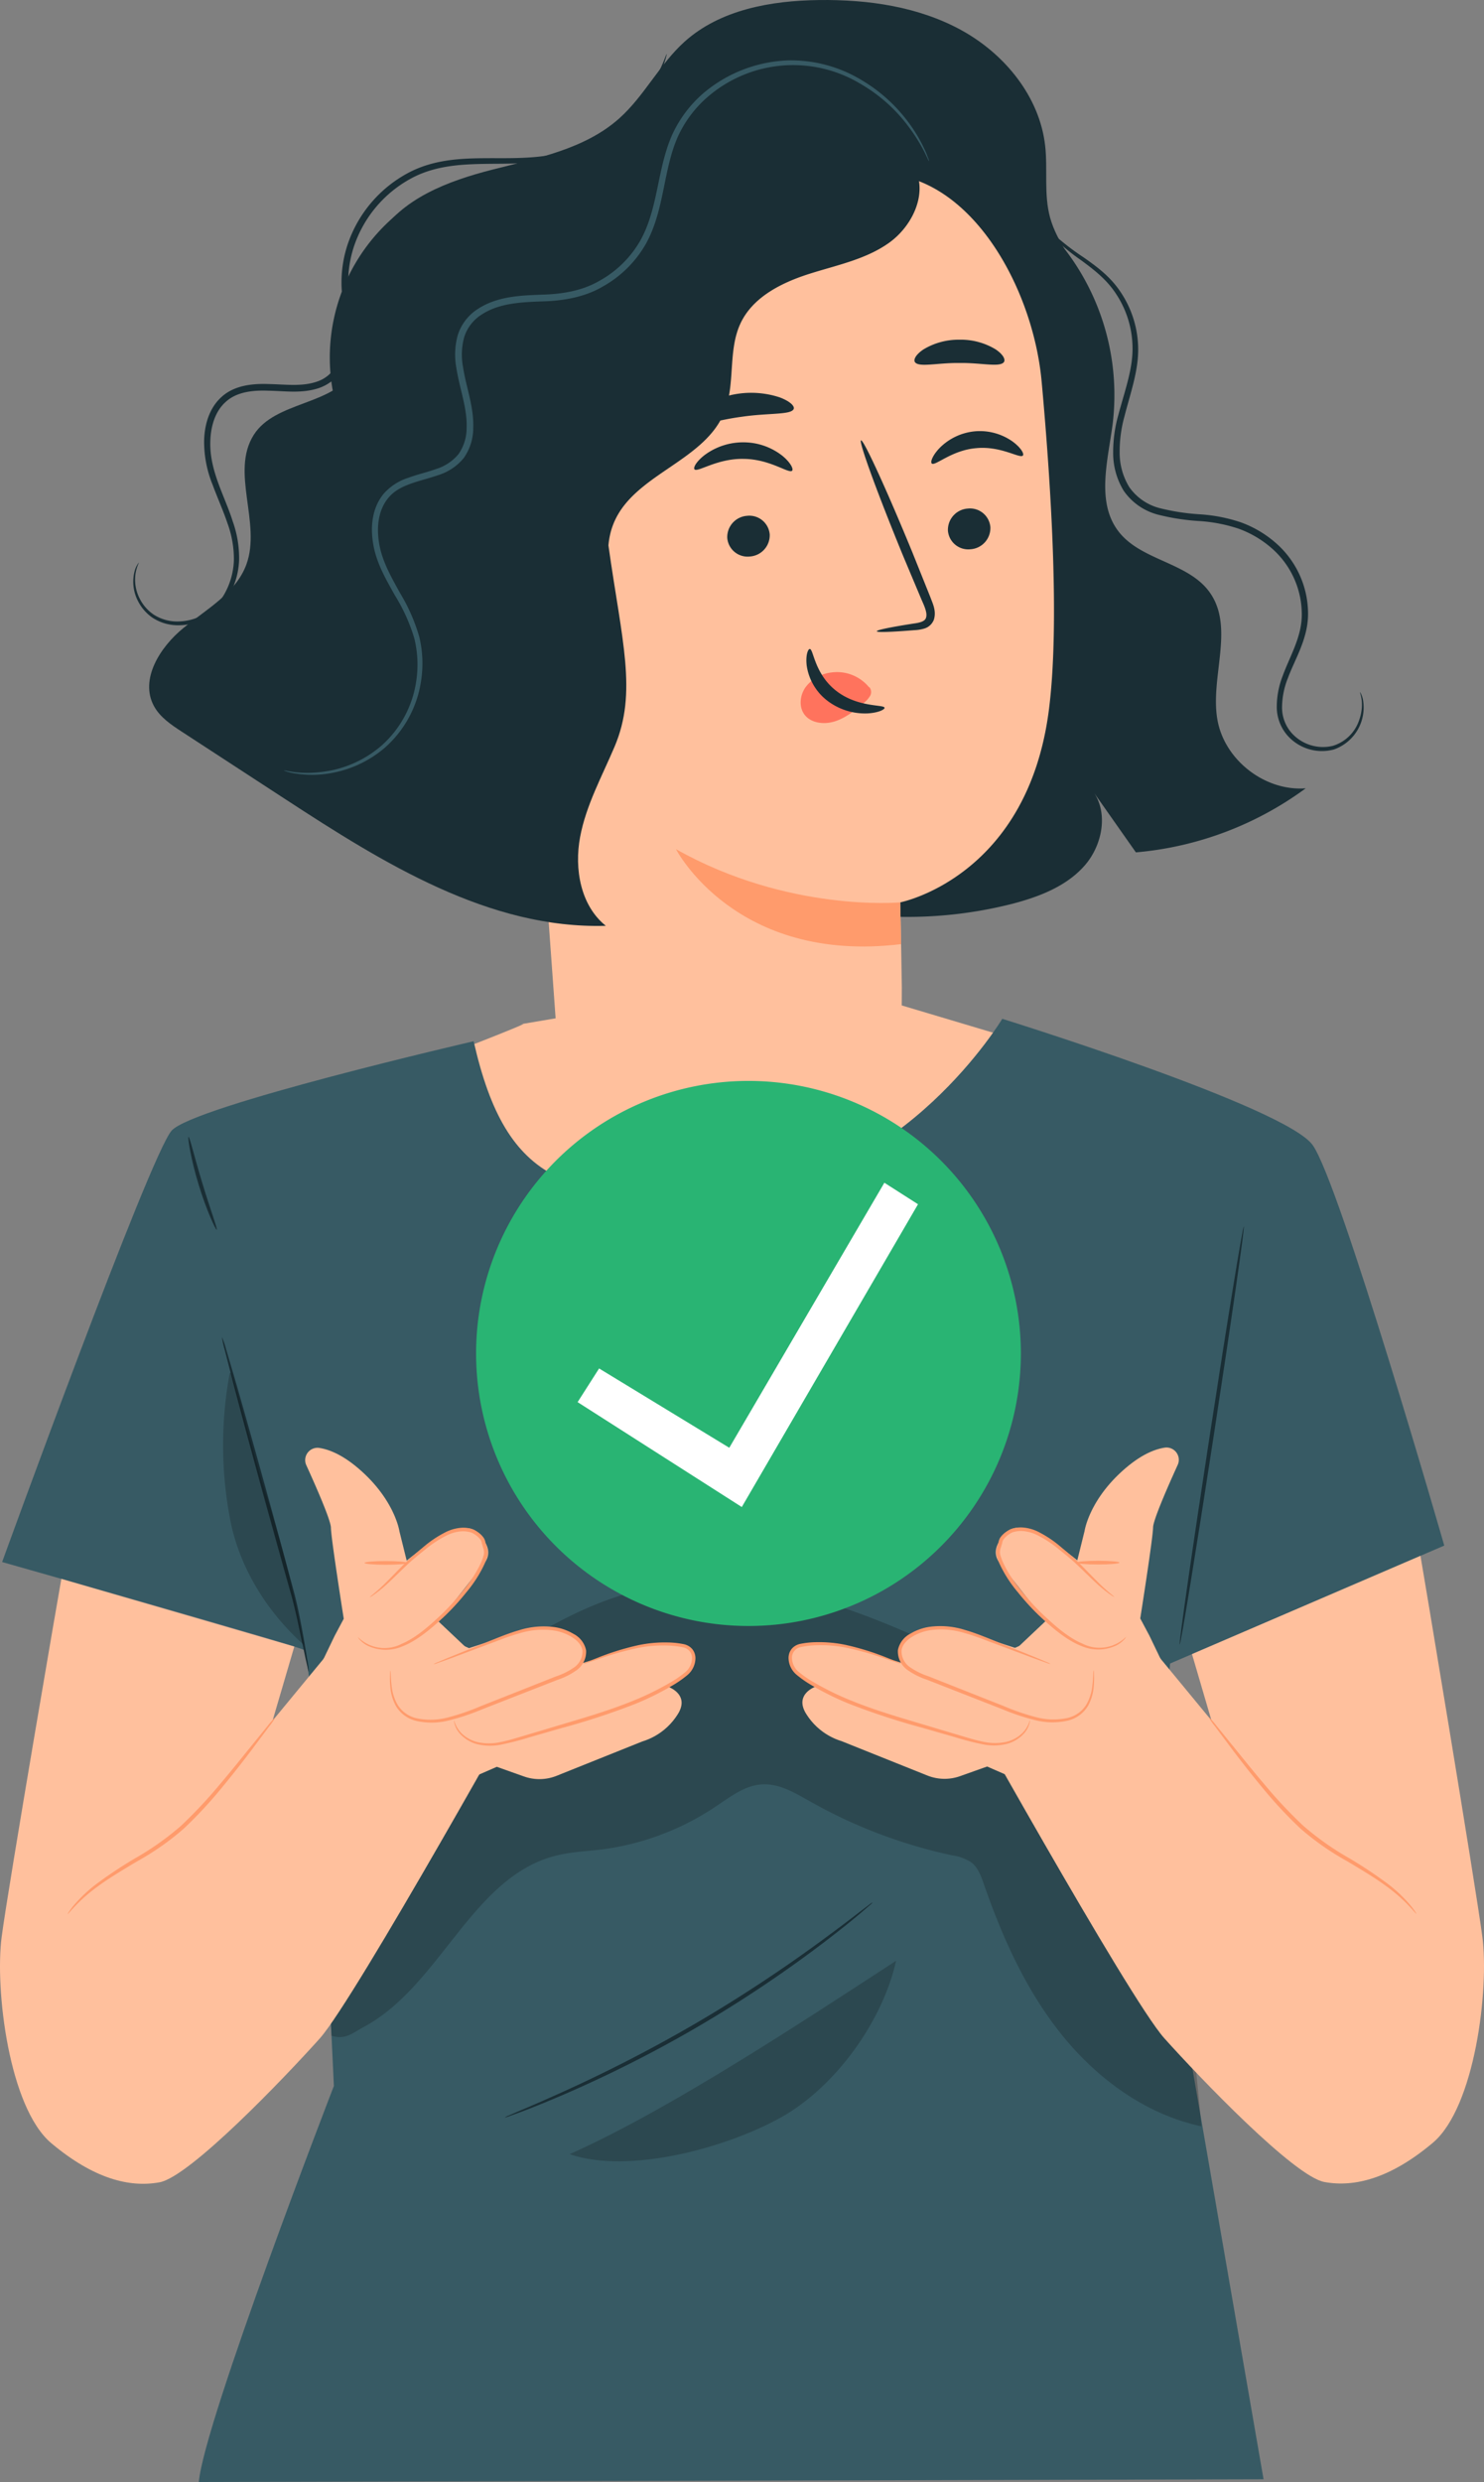<svg id="mujer-bien" xmlns="http://www.w3.org/2000/svg" xmlns:xlink="http://www.w3.org/1999/xlink" width="376.297" height="629.019" viewBox="0 0 376.297 629.019">
  <rect x="0" y="0" width="376.297" height="629.019" fill="#808080" stroke="none"/>
  <defs>
    <clipPath id="clip-path">
      <rect id="Rectángulo_154" data-name="Rectángulo 154" width="376.297" height="629.019" fill="none"/>
    </clipPath>
    <clipPath id="clip-path-3">
      <rect id="Rectángulo_150" data-name="Rectángulo 150" width="220.707" height="137.801" fill="none"/>
    </clipPath>
    <clipPath id="clip-path-4">
      <rect id="Rectángulo_151" data-name="Rectángulo 151" width="82.78" height="50.825" fill="none"/>
    </clipPath>
    <clipPath id="clip-path-5">
      <rect id="Rectángulo_152" data-name="Rectángulo 152" width="20.452" height="68.897" fill="none"/>
    </clipPath>
  </defs>
  <g id="Grupo_90" data-name="Grupo 90" clip-path="url(#clip-path)">
    <g id="Grupo_89" data-name="Grupo 89">
      <g id="Grupo_88" data-name="Grupo 88" clip-path="url(#clip-path)">
        <path id="Trazado_241" data-name="Trazado 241" d="M197.814,33.142a60.628,60.628,0,0,1,19.98,52.421c-1.19,9.383-4.313,20.006,1.461,27.5,5.716,7.414,17.638,7.792,23.094,15.4,6.422,8.957.063,21.51,1.986,32.363,1.806,10.188,12.071,18.134,22.386,17.329a85.14,85.14,0,0,1-43.064,16.234q-5.53-7.863-11.058-15.726c4.212,5.523,2.611,13.917-1.986,19.122s-11.428,7.832-18.142,9.6a108.048,108.048,0,0,1-93.833-20" transform="translate(64.372 21.629)" fill="#1a2e35"/>
        <path id="Trazado_242" data-name="Trazado 242" d="M49.782,129.326c2.712-7.106,7-13.6,8.952-20.955,4.193-15.8-2.705-34.154,5.744-48.149,6.014-9.962,18.007-14.4,29.281-17.271s23.336-5.194,32.018-12.942c6.367-5.682,10.226-13.746,16.574-19.45C151.4,2.434,164.278.16,176.436.01c12.487-.155,25.3,1.671,36.23,7.714s19.722,16.815,21.115,29.226c.678,6.05-.367,12.305,1.243,18.179,1.77,6.457,6.52,11.646,9.306,17.734,5.89,12.866,1.539,29.588-9.874,37.952l-90.878,106.22c-18.288,5.9-61.391-4.429-74.62-18.369S42.93,147.28,49.782,129.326" transform="translate(31.242 0)" fill="#1a2e35"/>
        <path id="Trazado_243" data-name="Trazado 243" d="M213.53,79.306c-2.3-25.239-19.909-55.794-45.027-52.429L90.392,48.947a14.83,14.83,0,0,0-12.846,15.4L91.239,253.8l-.54.132s19.288,53.044,70.86,35.369c10.226-3.505,14.644-14.9,16.391-26.552l.131-29.977c-.246-15.318-.423-21.6-.41-21.456,0,0,32.153-6.262,37.673-48.59,2.747-21.051.737-55.385-1.813-83.425" transform="translate(50.596 17.373)" fill="#ffc09d"/>
        <path id="Trazado_244" data-name="Trazado 244" d="M122.357,83.828a5.4,5.4,0,0,1-5.06,5.6,5.17,5.17,0,0,1-5.706-4.718,5.409,5.409,0,0,1,5.054-5.6,5.176,5.176,0,0,1,5.713,4.722" transform="translate(72.818 51.613)" fill="#1a2e35"/>
        <path id="Trazado_245" data-name="Trazado 245" d="M156.216,82.716a5.406,5.406,0,0,1-5.06,5.6,5.17,5.17,0,0,1-5.706-4.718,5.409,5.409,0,0,1,5.054-5.6,5.176,5.176,0,0,1,5.713,4.722" transform="translate(94.914 50.887)" fill="#1a2e35"/>
        <path id="Trazado_246" data-name="Trazado 246" d="M166.14,72.278c-.633.958-5.488-2.456-11.8-1.849-6.32.5-10.552,4.712-11.334,3.875-.38-.367.192-2.043,2.026-3.94a14.5,14.5,0,0,1,8.955-4.2,14.349,14.349,0,0,1,9.514,2.583c2.129,1.552,2.958,3.1,2.643,3.533" transform="translate(93.251 43.143)" fill="#1a2e35"/>
        <path id="Trazado_247" data-name="Trazado 247" d="M131.352,75.022c-.785.871-5.54-2.948-12.3-2.99-6.754-.147-11.73,3.535-12.461,2.641-.357-.4.431-1.973,2.606-3.639a16.378,16.378,0,0,1,9.978-3.2,15.954,15.954,0,0,1,9.783,3.479c2.069,1.729,2.773,3.323,2.391,3.713" transform="translate(69.509 44.265)" fill="#1a2e35"/>
        <path id="Trazado_248" data-name="Trazado 248" d="M136.141,115.914c-.035-.331,3.561-1.054,9.4-1.967,1.482-.195,2.879-.529,3.1-1.55.319-1.082-.345-2.666-1.114-4.374q-2.246-5.332-4.707-11.186c-6.546-15.931-11.33-29.048-10.686-29.306s6.473,12.446,13.019,28.377q2.367,5.895,4.523,11.259c.61,1.672,1.629,3.56.934,5.807a3.736,3.736,0,0,1-2.383,2.241,10.129,10.129,0,0,1-2.512.42c-5.887.481-9.544.61-9.575.279" transform="translate(86.194 44.068)" fill="#1a2e35"/>
        <path id="Trazado_249" data-name="Trazado 249" d="M160.58,143.709s-28.3,2.616-56.86-13.487c0,0,15.007,29.183,57.078,24.067Z" transform="translate(67.688 84.984)" fill="#ff9b6c"/>
        <path id="Trazado_250" data-name="Trazado 250" d="M140.1,106.8a10.486,10.486,0,0,0-9.5-3.631,9.57,9.57,0,0,0-6.508,3.728c-1.476,2.1-1.715,5.024-.268,6.944,1.631,2.163,4.925,2.583,7.678,1.715s5.092-2.758,7.309-4.642a6.373,6.373,0,0,0,1.613-1.767,1.94,1.94,0,0,0-.068-2.163" transform="translate(80.17 67.266)" fill="#ff735d"/>
        <path id="Trazado_251" data-name="Trazado 251" d="M124.587,99.528c.944-.081,1.132,6.232,6.66,10.562,5.518,4.346,12.229,3.449,12.3,4.331.1.393-1.464,1.268-4.3,1.425a15.732,15.732,0,0,1-10.259-3.259,13.687,13.687,0,0,1-5.179-8.868c-.314-2.631.345-4.216.778-4.191" transform="translate(80.745 64.952)" fill="#1a2e35"/>
        <path id="Trazado_252" data-name="Trazado 252" d="M132.244,64.291c-.529,1.6-6.358,1.01-13.156,2.021-6.824.876-12.269,3.026-13.214,1.633-.423-.668.5-2.181,2.677-3.775a23.148,23.148,0,0,1,20.091-2.785c2.533.94,3.827,2.148,3.6,2.905" transform="translate(69.028 39.309)" fill="#1a2e35"/>
        <path id="Trazado_253" data-name="Trazado 253" d="M162.974,57.8c-1.132,1.353-5.749.109-11.258.2-5.51-.081-10.144,1.17-11.256-.182-.489-.658.21-2,2.211-3.309a17.253,17.253,0,0,1,9.089-2.418,17.047,17.047,0,0,1,9.051,2.4c1.983,1.3,2.659,2.646,2.162,3.305" transform="translate(91.567 33.998)" fill="#1a2e35"/>
        <path id="Trazado_254" data-name="Trazado 254" d="M76.612,54.753C80.78,48.976,87.9,46.248,94.661,44.01A387.4,387.4,0,0,1,184.776,25.7c3.484,6.432-.436,14.761-6.377,19.028s-13.376,5.7-20.345,7.928-14.176,5.824-17.324,12.426C137.381,72.1,139.5,80.716,136.5,87.9c-5.148,12.355-22.9,15.553-27.975,27.936-3.837,9.367,1.185,19.783,2.076,29.868A36.167,36.167,0,0,1,73.11,185.091q-.473-54.286-.949-108.575c-.066-7.538.041-15.65,4.45-21.763" transform="translate(47.086 16.771)" fill="#1a2e35"/>
        <path id="Trazado_255" data-name="Trazado 255" d="M31.6,133.747c5.949-4.829,13.312-8.9,15.943-16.095,3.829-10.484-4.108-23.412,1.872-32.839,5.454-8.6,20.226-7.424,25.338-16.23,3.989-6.875.109-13.323,1.8-19.451S87.294,38,93.563,39.049l45.79,73.845c3.4,24.186,7.384,37.167,1.553,50.933-3.2,7.551-7.245,14.865-8.747,22.927s.119,17.359,6.521,22.484c-29.582.868-56.443-15.908-81.234-32.07l-26.238-17.1c-2.73-1.78-5.571-3.677-7.118-6.546-3.637-6.744,1.555-14.941,7.5-19.77" transform="translate(14.934 25.393)" fill="#1a2e35"/>
        <path id="Trazado_256" data-name="Trazado 256" d="M43.565,189.263a14.134,14.134,0,0,0,3.12.759,26.849,26.849,0,0,0,9.21-.2,28.467,28.467,0,0,0,13.142-6.265,27.99,27.99,0,0,0,9.271-16.814,28.852,28.852,0,0,0-.413-11.348,46.122,46.122,0,0,0-4.935-11.221c-2-3.656-4.2-7.414-5.09-11.639-.882-4.15-.653-9.02,2.19-12.418,2.857-3.461,7.88-4.1,12.59-5.731a13.493,13.493,0,0,0,6.511-4.346,13.2,13.2,0,0,0,2.406-7.628c.2-5.4-1.856-10.444-2.6-15.513a16.778,16.778,0,0,1,.321-7.529A10.515,10.515,0,0,1,93.834,73.6c4.4-2.829,9.854-3.049,15.1-3.252,5.275-.121,10.826-1.036,15.407-3.725A28.657,28.657,0,0,0,135.29,55.86c2.509-4.462,3.576-9.336,4.526-13.935.94-4.616,1.8-9.106,3.538-13.107A29.5,29.5,0,0,1,150.8,18.711,33.132,33.132,0,0,1,189.7,15.172a40.418,40.418,0,0,1,10.927,9.2c5.022,6.146,6.3,10.527,6.524,10.4a2.993,2.993,0,0,0-.245-.778c-.2-.5-.446-1.269-.914-2.211a38.722,38.722,0,0,0-4.847-7.83,40.181,40.181,0,0,0-10.962-9.608A34.612,34.612,0,0,0,171.6,9.263a35.164,35.164,0,0,0-21.74,8.374,30.891,30.891,0,0,0-7.891,10.577c-1.851,4.2-2.742,8.8-3.7,13.388s-2.036,9.279-4.4,13.446a27.046,27.046,0,0,1-10.337,10.1c-4.351,2.52-9.4,3.361-14.669,3.49-5.192.212-11.025.367-15.954,3.515a12.255,12.255,0,0,0-5.252,6.695,18.433,18.433,0,0,0-.377,8.3c.821,5.369,2.806,10.253,2.608,15.216a11.549,11.549,0,0,1-2.051,6.675,11.877,11.877,0,0,1-5.74,3.8c-2.248.821-4.645,1.342-6.974,2.2a14.013,14.013,0,0,0-6.272,4.059c-3.289,4.019-3.4,9.352-2.456,13.751,1,4.55,3.305,8.379,5.323,12.019a45.127,45.127,0,0,1,4.9,10.848,27.748,27.748,0,0,1,.5,10.838,27.093,27.093,0,0,1-8.7,16.277,28.142,28.142,0,0,1-12.644,6.334c-7.8,1.582-12.2-.21-12.2.1" transform="translate(28.431 6.039)" fill="#375a64"/>
        <path id="Trazado_257" data-name="Trazado 257" d="M21.833,137.184a6.206,6.206,0,0,0-1.089,2.362,10.586,10.586,0,0,0,.907,7.369,11.23,11.23,0,0,0,3.576,4.15,11.753,11.753,0,0,0,6.214,1.985,14.735,14.735,0,0,0,13.308-7.564,19.753,19.753,0,0,0,2.54-8.881,27.52,27.52,0,0,0-1.6-9.84c-2.026-6.491-5.966-12.913-5.695-20.37.1-3.616,1.135-7.5,3.917-9.965,2.757-2.532,6.845-2.983,10.876-2.821,4.044.061,8.42.793,12.824-.7a11.107,11.107,0,0,0,5.462-4.161,15.85,15.85,0,0,0,2.474-6.4c.768-4.569-.093-8.969-.423-13.155A28.8,28.8,0,0,1,76.4,57.088,30.7,30.7,0,0,1,91,39.761c6.576-3.538,13.988-3.591,20.664-3.665,6.719-.026,13.216-.129,18.8-2.028a38.9,38.9,0,0,0,13.611-7.661,38.6,38.6,0,0,0,7.688-8.932c3.4-5.556,3.965-9.18,3.965-9.18-.2-.088-1.01,3.472-4.526,8.817a39.342,39.342,0,0,1-7.746,8.562A38.477,38.477,0,0,1,130.1,32.908c-5.4,1.758-11.7,1.8-18.441,1.763-6.673.021-14.356-.028-21.391,3.685a32.2,32.2,0,0,0-15.462,18.2,30.493,30.493,0,0,0-1.383,12.783c.347,4.29,1.147,8.577.433,12.725-.625,4.132-2.965,7.985-6.817,9.236-3.794,1.324-8.055.7-12.2.623-4.09-.154-8.765.286-12.021,3.287-3.251,2.938-4.313,7.281-4.4,11.142a28.984,28.984,0,0,0,2.16,11.11c1.266,3.411,2.707,6.589,3.765,9.749a26.278,26.278,0,0,1,1.625,9.337A18.573,18.573,0,0,1,43.7,144.88a13.715,13.715,0,0,1-12.224,7.209,10.946,10.946,0,0,1-5.786-1.705,10.639,10.639,0,0,1-3.441-3.778,10.517,10.517,0,0,1-1.162-6.982c.335-1.631.838-2.4.75-2.439" transform="translate(13.339 5.411)" fill="#1a2e35"/>
        <path id="Trazado_258" data-name="Trazado 258" d="M241.082,154.414c-.273-.031,1.456,2.905-.474,7.7a10.16,10.16,0,0,1-6.43,5.911,10.659,10.659,0,0,1-10.671-3.484,9.8,9.8,0,0,1-2.231-6.3,20.38,20.38,0,0,1,1.492-7.4c1.81-4.913,5.267-10.185,5.1-16.713a23.806,23.806,0,0,0-8.131-17.471,27.9,27.9,0,0,0-8.947-5.285,40.9,40.9,0,0,0-10.421-2.023,55.111,55.111,0,0,1-10.137-1.565,13.562,13.562,0,0,1-7.69-5.316,16.67,16.67,0,0,1-2.439-8.86,33.2,33.2,0,0,1,1.208-9.051c1.494-5.83,3.538-11.467,3.485-17.113a26.166,26.166,0,0,0-4.563-14.576c-2.664-3.963-6.235-6.483-9.207-8.584a63.586,63.586,0,0,1-7.419-5.68c-3.775-3.518-4.307-6.566-4.525-6.44-.028.008,0,.183.1.522a8.29,8.29,0,0,0,.519,1.472,15.753,15.753,0,0,0,3.434,4.921,58.541,58.541,0,0,0,7.328,5.984c2.927,2.178,6.3,4.675,8.76,8.481a25.084,25.084,0,0,1,4.146,13.893c0,5.316-2.016,10.783-3.6,16.724a34.636,34.636,0,0,0-1.314,9.474,18.258,18.258,0,0,0,2.676,9.759,15.235,15.235,0,0,0,8.6,6.025,56.014,56.014,0,0,0,10.459,1.638,39.639,39.639,0,0,1,10.01,1.92,26.345,26.345,0,0,1,8.413,4.938,22.267,22.267,0,0,1,7.663,16.232c.23,5.973-2.981,11.036-4.85,16.2a21.5,21.5,0,0,0-1.481,7.932,11.029,11.029,0,0,0,2.633,7.048,11.666,11.666,0,0,0,11.864,3.619,11.254,11.254,0,0,0,7.359-12.568,6.172,6.172,0,0,0-.724-1.968" transform="translate(103.81 20.989)" fill="#1a2e35"/>
        <path id="Trazado_259" data-name="Trazado 259" d="M81.093,37.266c-2.828,9.357-11.1,15.87-16.529,24-7.653,11.464-9.412,25.84-9.578,39.623.392-6.493-2.211-12.743-3.482-19.124A47.178,47.178,0,0,1,83.195,27.679" transform="translate(33.031 18.064)" fill="#1a2e35"/>
        <path id="Trazado_260" data-name="Trazado 260" d="M91.076,161.855c5.543-1.553-27.41,11.039-28.084,11.258L92.418,221.04l114.094,24.275,42.925-69.738L162.686,149.7Z" transform="translate(41.109 97.695)" fill="#ffc09d"/>
        <path id="Trazado_261" data-name="Trazado 261" d="M296.488,319.633l69.52-29.894s-26.417-91.769-33.369-101.5-78.709-32-78.709-32-24.8,41.371-67.212,44.153-58.489-1.621-66.83-38.468c0,0-71.017,16.392-76.58,22.649S.326,293.91.326,293.91,74.017,314.766,76.8,316.156,84.445,426.7,84.445,426.7,51.532,511.764,50.2,527.059l269.986-.692L292.315,365.518Z" transform="translate(0.213 101.96)" fill="#375a64"/>
        <path id="Trazado_262" data-name="Trazado 262" d="M34.056,205.023a22.661,22.661,0,0,1,1.106,3.277c.674,2.289,1.57,5.335,2.654,9.027,2.2,7.632,5.168,18.19,8.389,29.869,1.595,5.837,3.114,11.4,4.5,16.48.666,2.535,1.365,4.935,1.934,7.217s1,4.413,1.382,6.364c.755,3.905,1.279,7.076,1.636,9.269a23.539,23.539,0,0,1,.456,3.424,3.038,3.038,0,0,1-.269-.856c-.157-.686-.345-1.509-.572-2.5-.494-2.332-1.15-5.435-1.947-9.2-.425-1.937-.907-4.054-1.5-6.3-.633-2.251-1.307-4.647-2.015-7.161C48.4,258.86,46.859,253.3,45.236,247.47c-3.221-11.686-6.085-22.282-8.108-29.963-.959-3.725-1.75-6.8-2.345-9.109a22.523,22.523,0,0,1-.727-3.375" transform="translate(22.218 133.799)" fill="#1a2e35"/>
        <path id="Trazado_263" data-name="Trazado 263" d="M170.736,291.735a4.608,4.608,0,0,1-.793.77l-2.4,2.061c-2.091,1.785-5.194,4.27-9.1,7.255a318.328,318.328,0,0,1-31.9,21.347,318.551,318.551,0,0,1-34.262,17.324c-4.517,1.937-8.205,3.421-10.785,4.366l-2.973,1.081a4.738,4.738,0,0,1-1.061.314,4.5,4.5,0,0,1,.987-.5l2.9-1.256c2.532-1.056,6.174-2.638,10.643-4.654A371.573,371.573,0,0,0,126.032,322.3a371.148,371.148,0,0,0,31.986-21.048c3.95-2.905,7.114-5.3,9.279-6.991,1.02-.775,1.853-1.406,2.517-1.91a4.624,4.624,0,0,1,.922-.615" transform="translate(50.549 190.387)" fill="#1a2e35"/>
        <g id="Grupo_81" data-name="Grupo 81" transform="translate(83.918 401.079)" opacity="0.2">
          <g id="Grupo_80" data-name="Grupo 80">
            <g id="Grupo_79" data-name="Grupo 79" clip-path="url(#clip-path-3)">
              <path id="Trazado_264" data-name="Trazado 264" d="M242.765,287.25c-13.137-15.625-31.487-26.007-50.365-33.769-19.157-7.878-40.181-13.451-60.509-9.463-18.749,3.675-34.941,15.05-50.395,26.285-5.064,3.68-10.193,7.453-13.95,12.461-4.06,5.412-6.282,11.952-8.319,18.4-5.278,16.719-4.8,36.177-8.448,53.325l.145,3.051c3.538,1.076,5.118-.565,8.367-2.33,19.375-10.514,27.227-38,48.615-43.336,3.884-.972,7.921-1.087,11.894-1.59a67.56,67.56,0,0,0,28.879-11.058c3.5-2.345,7.062-5.083,11.264-5.383,4.437-.316,8.526,2.162,12.4,4.35a127.355,127.355,0,0,0,36.012,13.642,11.594,11.594,0,0,1,4.8,1.767c1.717,1.329,2.487,3.51,3.2,5.561,4.72,13.586,10.72,26.924,19.739,38.129s21.322,20.195,35.387,23.2c-2.813-32.948-7.443-67.934-28.722-93.245" transform="translate(-50.779 -242.695)"/>
            </g>
          </g>
        </g>
        <g id="Grupo_84" data-name="Grupo 84" transform="translate(144.447 496.923)" opacity="0.2">
          <g id="Grupo_83" data-name="Grupo 83">
            <g id="Grupo_82" data-name="Grupo 82" clip-path="url(#clip-path-4)">
              <path id="Trazado_265" data-name="Trazado 265" d="M87.4,349.7c14.923,5.181,39.762-1.6,53.559-9.294s25.781-24.3,29.221-39.715C146.934,315.8,112.746,338.439,87.4,349.7" transform="translate(-87.405 -300.691)"/>
            </g>
          </g>
        </g>
        <g id="Grupo_87" data-name="Grupo 87" transform="translate(56.565 347.948)" opacity="0.2">
          <g id="Grupo_86" data-name="Grupo 86">
            <g id="Grupo_85" data-name="Grupo 85" clip-path="url(#clip-path-5)">
              <path id="Trazado_266" data-name="Trazado 266" d="M45.112,241.31C41.9,231.285,39.5,220.57,36.29,210.545h-.369a99.8,99.8,0,0,0,.1,37.124c2.34,12.229,9.382,23.472,18.663,31.771a287.547,287.547,0,0,0-9.569-38.131" transform="translate(-34.228 -210.545)"/>
            </g>
          </g>
        </g>
        <path id="Trazado_267" data-name="Trazado 267" d="M36.1,197.88c-.241.106-2.618-4.913-4.6-11.456-2-6.538-2.814-12.031-2.555-12.077.288-.056,1.539,5.3,3.518,11.785,1.96,6.485,3.9,11.636,3.634,11.748" transform="translate(18.862 113.78)" fill="#1a2e35"/>
        <path id="Trazado_268" data-name="Trazado 268" d="M197.269,188.1c.274.041-3.142,23.786-7.63,53.027s-8.351,52.921-8.625,52.878,3.14-23.781,7.63-53.032,8.351-52.915,8.625-52.874" transform="translate(118.121 122.753)" fill="#1a2e35"/>
        <path id="Trazado_269" data-name="Trazado 269" d="M15.559,242.124C15.515,242.111,2.153,319.7.418,332.89s1.833,43.227,12.593,52.254,19.813,11.3,27.45,9.911,31.59-26.382,40.614-36.448,54.339-91.592,54.339-91.592L93.572,248.409,69.109,278.078l5.52-18.8Z" transform="translate(0 158.012)" fill="#ffc09d"/>
        <path id="Trazado_270" data-name="Trazado 270" d="M63.106,263.314a16.248,16.248,0,0,1-1.629,2.38l-4.7,6.292c-2.01,2.639-4.426,5.766-7.233,9.146A108.71,108.71,0,0,1,39.8,291.615a68.046,68.046,0,0,1-11.73,8.228c-3.768,2.244-7.143,4.267-9.8,6.215-5.388,3.839-7.723,7.3-7.881,7.164-.028-.021.1-.243.382-.646a17.058,17.058,0,0,1,1.306-1.7,35.887,35.887,0,0,1,5.769-5.384,111.191,111.191,0,0,1,9.744-6.439,71.018,71.018,0,0,0,11.534-8.179,117.987,117.987,0,0,0,9.712-10.339c2.833-3.332,5.3-6.406,7.382-8.985,2-2.462,3.667-4.512,4.953-6.095a15.455,15.455,0,0,1,1.939-2.138" transform="translate(6.776 171.839)" fill="#ff9b6c"/>
        <path id="Trazado_271" data-name="Trazado 271" d="M72.432,250.737s13.054-10.97,17.164-7.779,4.355,6.139,2.638,8.349-11.586,14.745-11.586,14.745l7.293,6.888,12.978-4.236,5.566-1.329s13.345.314,10.507,9.279c0,0,13.8-4.4,16.3-4.606,3.814-.316,13.422-1.274,12.054,3.7-1.385,5.034-6.71,6.744-6.71,6.744s6.144,1.963,2.461,7.366a16.135,16.135,0,0,1-8.752,6.577L110.6,305.149a11.755,11.755,0,0,1-8.308.164l-6.865-2.441L81.92,308.765s-27.256-7.857-31.185-31.676l3.548-7.381,2.322-4.36s-3.214-20.324-3.252-23.074c-.025-1.92-3.905-10.714-6.242-15.84a3.118,3.118,0,0,1,3.323-4.371c2.452.38,5.744,1.682,9.76,5.08,9.374,7.933,10.534,16.058,10.534,16.058l1.981,7.992" transform="translate(30.558 144.895)" fill="#ffc09d"/>
        <path id="Trazado_272" data-name="Trazado 272" d="M57.923,251.889c-.046-.066.912-.739,2.469-2.158,1.582-1.4,3.649-3.634,6.334-6.321,1.34-1.35,2.937-2.705,4.655-4.118a28.489,28.489,0,0,1,5.979-3.988,10.631,10.631,0,0,1,3.849-1.015,7.464,7.464,0,0,1,2.091.175,4.234,4.234,0,0,1,1.063.335,7.643,7.643,0,0,1,.925.565,5.873,5.873,0,0,1,1.585,1.573,3.481,3.481,0,0,1,.388,1.1l.294,1a4.149,4.149,0,0,1,.2,2.342,17.4,17.4,0,0,1-.735,2.081,32.038,32.038,0,0,1-4.6,7.179,61,61,0,0,1-5.307,5.852c-3.644,3.441-7.2,6.394-10.823,7.827a10.74,10.74,0,0,1-8.9-.132,6.784,6.784,0,0,1-1.972-1.487,2.219,2.219,0,0,1-.5-.7,9.538,9.538,0,0,0,11.127,1.7c3.426-1.433,6.9-4.4,10.464-7.83a62.669,62.669,0,0,0,5.191-5.8,31.875,31.875,0,0,0,4.452-6.974,16.989,16.989,0,0,0,.7-1.973,3.35,3.35,0,0,0-.2-1.82l-.3-1.016a2.517,2.517,0,0,0-.281-.858,5.029,5.029,0,0,0-1.324-1.306,6.663,6.663,0,0,0-.8-.5,3.406,3.406,0,0,0-.851-.264,6.5,6.5,0,0,0-1.846-.165,9.832,9.832,0,0,0-3.537.906,28.446,28.446,0,0,0-5.844,3.8c-1.737,1.387-3.327,2.685-4.684,3.989-2.722,2.6-4.888,4.8-6.558,6.118-.823.674-1.5,1.154-1.962,1.463a2.949,2.949,0,0,1-.747.418" transform="translate(35.838 152.892)" fill="#ff9b6c"/>
        <path id="Trazado_273" data-name="Trazado 273" d="M66.77,239.863c0,.261-2.428.473-5.421.471s-5.421-.212-5.421-.473,2.426-.471,5.421-.471,5.421.212,5.421.473" transform="translate(36.5 156.228)" fill="#ff9b6c"/>
        <path id="Trazado_274" data-name="Trazado 274" d="M70.848,259.026a4.676,4.676,0,0,1,.968-.479l2.842-1.2,10.522-4.257c2.224-.878,4.652-1.909,7.394-2.7a20.673,20.673,0,0,1,9.068-.772,13.148,13.148,0,0,1,4.71,1.687,6.055,6.055,0,0,1,3.219,4.209,5.8,5.8,0,0,1-2.347,4.963,18.36,18.36,0,0,1-4.938,2.5c-6.807,2.661-13.285,5.194-19.2,7.508a56.53,56.53,0,0,1-8.6,2.834,17.493,17.493,0,0,1-7.933.064,8.136,8.136,0,0,1-5.25-3.859,11.983,11.983,0,0,1-1.377-4.745,22.877,22.877,0,0,1-.081-3.1,4.292,4.292,0,0,1,.106-1.076c.1,0,.008,1.494.34,4.131a11.994,11.994,0,0,0,1.468,4.523,7.6,7.6,0,0,0,4.958,3.477,17.021,17.021,0,0,0,7.6-.182,57.475,57.475,0,0,0,8.445-2.879l19.172-7.577a17.733,17.733,0,0,0,4.693-2.35,4.9,4.9,0,0,0,2.018-4.13c-.159-1.529-1.438-2.727-2.771-3.542a12.324,12.324,0,0,0-4.383-1.6,20.082,20.082,0,0,0-8.714.668c-2.687.74-5.118,1.727-7.362,2.566l-10.63,3.978-2.909,1.038a4.709,4.709,0,0,1-1.036.3" transform="translate(39.047 162.761)" fill="#ff9b6c"/>
        <path id="Trazado_275" data-name="Trazado 275" d="M102.4,257.314a4.168,4.168,0,0,1,.924-.443l2.719-1.091a66.272,66.272,0,0,1,10.311-3.2,32.8,32.8,0,0,1,7.463-.7,21.994,21.994,0,0,1,4.206.458,3.873,3.873,0,0,1,2.044,1.225,3.74,3.74,0,0,1,.808,2.328,5.686,5.686,0,0,1-2.138,4.333,27.762,27.762,0,0,1-4.042,2.761,70.071,70.071,0,0,1-9.132,4.49,181.479,181.479,0,0,1-18.613,6.1l-8.2,2.355a73.384,73.384,0,0,1-7.232,1.856,13.834,13.834,0,0,1-6.21-.183A9.037,9.037,0,0,1,71.3,275.16a6.163,6.163,0,0,1-1.482-2.563,2.958,2.958,0,0,1-.144-1.021,7.367,7.367,0,0,0,1.891,3.33,8.865,8.865,0,0,0,3.887,2.195,13.535,13.535,0,0,0,5.948.033c2.2-.41,4.564-1.2,7.129-1.95s5.3-1.582,8.175-2.438c5.753-1.724,12.11-3.527,18.5-6.144a70.866,70.866,0,0,0,9.022-4.412,27.37,27.37,0,0,0,3.908-2.636,4.8,4.8,0,0,0,1.871-3.647,2.735,2.735,0,0,0-2.2-2.768,21.884,21.884,0,0,0-4.008-.474,32.831,32.831,0,0,0-7.311.573,76.786,76.786,0,0,0-10.312,2.89c-1.125.374-2.044.678-2.778.922a4.223,4.223,0,0,1-.99.264" transform="translate(45.469 164.37)" fill="#ff9b6c"/>
        <path id="Trazado_276" data-name="Trazado 276" d="M265.064,238.589c.045-.013,13.956,83.344,15.693,96.535s-1.833,43.227-12.595,52.254-19.811,11.3-27.45,9.911-31.588-26.381-40.613-36.448-54.341-91.592-54.341-91.592L187.6,250.643l24.464,29.671L207.13,263.5Z" transform="translate(95.123 155.705)" fill="#ffc09d"/>
        <path id="Trazado_277" data-name="Trazado 277" d="M185.415,263.27a16.259,16.259,0,0,0,1.629,2.38l4.7,6.291c2.01,2.639,4.426,5.766,7.233,9.144a108.553,108.553,0,0,0,9.744,10.486,68.049,68.049,0,0,0,11.73,8.228c3.768,2.244,7.143,4.267,9.8,6.215,5.387,3.839,7.723,7.3,7.881,7.164.028-.021-.1-.243-.382-.646a17.058,17.058,0,0,0-1.306-1.7,35.885,35.885,0,0,0-5.769-5.384,111.182,111.182,0,0,0-9.744-6.439,71.02,71.02,0,0,1-11.534-8.179,118,118,0,0,1-9.712-10.339c-2.833-3.332-5.3-6.405-7.382-8.985-2-2.462-3.667-4.512-4.953-6.095a15.449,15.449,0,0,0-1.939-2.138" transform="translate(121.001 171.81)" fill="#ff9b6c"/>
        <path id="Trazado_278" data-name="Trazado 278" d="M194.224,250.693s-13.054-10.97-17.164-7.779-4.355,6.139-2.638,8.349,11.586,14.745,11.586,14.745l-7.293,6.888-12.978-4.236-5.566-1.329s-13.345.314-10.507,9.279c0,0-13.8-4.4-16.3-4.606-3.814-.316-13.422-1.274-12.054,3.7,1.385,5.034,6.71,6.744,6.71,6.744s-6.144,1.963-2.461,7.366a16.135,16.135,0,0,0,8.752,6.577l21.747,8.713a11.754,11.754,0,0,0,8.308.164l6.865-2.441,13.505,5.893s27.256-7.857,31.185-31.676l-3.548-7.381-2.322-4.36s3.214-20.324,3.252-23.074c.025-1.92,3.905-10.714,6.242-15.84a3.118,3.118,0,0,0-3.323-4.371c-2.452.38-5.744,1.682-9.76,5.08-9.374,7.933-10.534,16.058-10.534,16.058l-1.981,7.992" transform="translate(79.082 144.867)" fill="#ffc09d"/>
        <path id="Trazado_279" data-name="Trazado 279" d="M182.787,251.845c.046-.066-.912-.739-2.469-2.158-1.582-1.4-3.649-3.634-6.334-6.321-1.34-1.35-2.937-2.705-4.655-4.118a28.491,28.491,0,0,0-5.979-3.988,10.622,10.622,0,0,0-3.849-1.015,7.463,7.463,0,0,0-2.091.175,4.234,4.234,0,0,0-1.063.335,7.637,7.637,0,0,0-.925.565,5.845,5.845,0,0,0-1.583,1.573,3.45,3.45,0,0,0-.39,1.1l-.294,1a4.149,4.149,0,0,0-.2,2.342,17.275,17.275,0,0,0,.735,2.079,32.069,32.069,0,0,0,4.6,7.181,61.213,61.213,0,0,0,5.307,5.852c3.646,3.441,7.2,6.394,10.825,7.827a10.736,10.736,0,0,0,8.9-.132,6.782,6.782,0,0,0,1.972-1.487,2.219,2.219,0,0,0,.5-.7,9.538,9.538,0,0,1-11.127,1.7c-3.426-1.433-6.9-4.4-10.464-7.83a62.67,62.67,0,0,1-5.189-5.8,31.82,31.82,0,0,1-4.454-6.974,16.983,16.983,0,0,1-.7-1.973,3.35,3.35,0,0,1,.2-1.82l.3-1.016a2.553,2.553,0,0,1,.281-.858,5.03,5.03,0,0,1,1.324-1.306,6.549,6.549,0,0,1,.8-.5,3.371,3.371,0,0,1,.849-.264,6.507,6.507,0,0,1,1.846-.165,9.823,9.823,0,0,1,3.537.906,28.445,28.445,0,0,1,5.844,3.8c1.737,1.387,3.328,2.685,4.683,3.989,2.722,2.6,4.888,4.8,6.558,6.118a24.216,24.216,0,0,0,1.963,1.463,2.927,2.927,0,0,0,.745.418" transform="translate(99.75 152.863)" fill="#ff9b6c"/>
        <path id="Trazado_280" data-name="Trazado 280" d="M165.211,239.819c0,.261,2.428.473,5.421.471s5.421-.212,5.421-.473-2.426-.471-5.421-.471-5.421.212-5.421.473" transform="translate(107.818 156.199)" fill="#ff9b6c"/>
        <path id="Trazado_281" data-name="Trazado 281" d="M176.5,258.982a4.681,4.681,0,0,0-.968-.479l-2.842-1.2-10.522-4.257c-2.224-.878-4.652-1.909-7.394-2.7a20.671,20.671,0,0,0-9.068-.772A13.166,13.166,0,0,0,141,251.261a6.063,6.063,0,0,0-3.219,4.209,5.8,5.8,0,0,0,2.348,4.963,18.338,18.338,0,0,0,4.938,2.5c6.807,2.661,13.285,5.194,19.2,7.508a56.538,56.538,0,0,0,8.6,2.834,17.5,17.5,0,0,0,7.933.064,8.148,8.148,0,0,0,5.25-3.857,12.026,12.026,0,0,0,1.377-4.746,22.874,22.874,0,0,0,.081-3.1,4.292,4.292,0,0,0-.106-1.076c-.1,0-.008,1.494-.34,4.132a12.024,12.024,0,0,1-1.468,4.523,7.6,7.6,0,0,1-4.958,3.477,17.022,17.022,0,0,1-7.6-.182,57.465,57.465,0,0,1-8.445-2.879l-19.172-7.577a17.734,17.734,0,0,1-4.693-2.35,4.9,4.9,0,0,1-2.018-4.13c.159-1.529,1.438-2.727,2.77-3.542a12.374,12.374,0,0,1,4.384-1.6,20.082,20.082,0,0,1,8.714.668c2.687.74,5.118,1.727,7.362,2.567l10.63,3.978c1.183.421,2.147.765,2.907,1.038a4.613,4.613,0,0,0,1.038.3" transform="translate(89.899 162.732)" fill="#ff9b6c"/>
        <path id="Trazado_282" data-name="Trazado 282" d="M149.467,257.27a4.166,4.166,0,0,0-.924-.443l-2.719-1.091a66.274,66.274,0,0,0-10.311-3.2,32.81,32.81,0,0,0-7.463-.7,21.994,21.994,0,0,0-4.206.458,3.873,3.873,0,0,0-2.044,1.225,3.74,3.74,0,0,0-.808,2.328,5.686,5.686,0,0,0,2.138,4.333,27.76,27.76,0,0,0,4.042,2.762,70.068,70.068,0,0,0,9.132,4.49,181.47,181.47,0,0,0,18.613,6.1l8.2,2.355a73.352,73.352,0,0,0,7.232,1.856,13.833,13.833,0,0,0,6.211-.183,9.036,9.036,0,0,0,4.006-2.447,6.162,6.162,0,0,0,1.482-2.563,2.958,2.958,0,0,0,.144-1.021,7.367,7.367,0,0,1-1.891,3.33,8.865,8.865,0,0,1-3.887,2.195,13.536,13.536,0,0,1-5.948.033c-2.2-.41-4.564-1.2-7.129-1.95s-5.3-1.582-8.175-2.438c-5.753-1.724-12.11-3.527-18.5-6.144a70.851,70.851,0,0,1-9.022-4.412,27.36,27.36,0,0,1-3.908-2.636,4.8,4.8,0,0,1-1.871-3.647,2.734,2.734,0,0,1,2.2-2.768,21.889,21.889,0,0,1,4.008-.474,32.832,32.832,0,0,1,7.311.573,76.854,76.854,0,0,1,10.312,2.89l2.778.922a4.223,4.223,0,0,0,.99.264" transform="translate(78.958 164.342)" fill="#ff9b6c"/>
        <path id="Trazado_283" data-name="Trazado 283" d="M211.187,234.832a69.069,69.069,0,1,1-69.069-69.069,69.069,69.069,0,0,1,69.069,69.069" transform="translate(47.672 108.178)" fill="#29b473"/>
        <path id="Trazado_284" data-name="Trazado 284" d="M166.411,181.378l-39.324,67.165-33.012-20.1-5.449,8.534,41.631,26.584,44.686-76.734Z" transform="translate(57.838 118.368)" fill="#fff"/>
      </g>
    </g>
  </g>
</svg>
